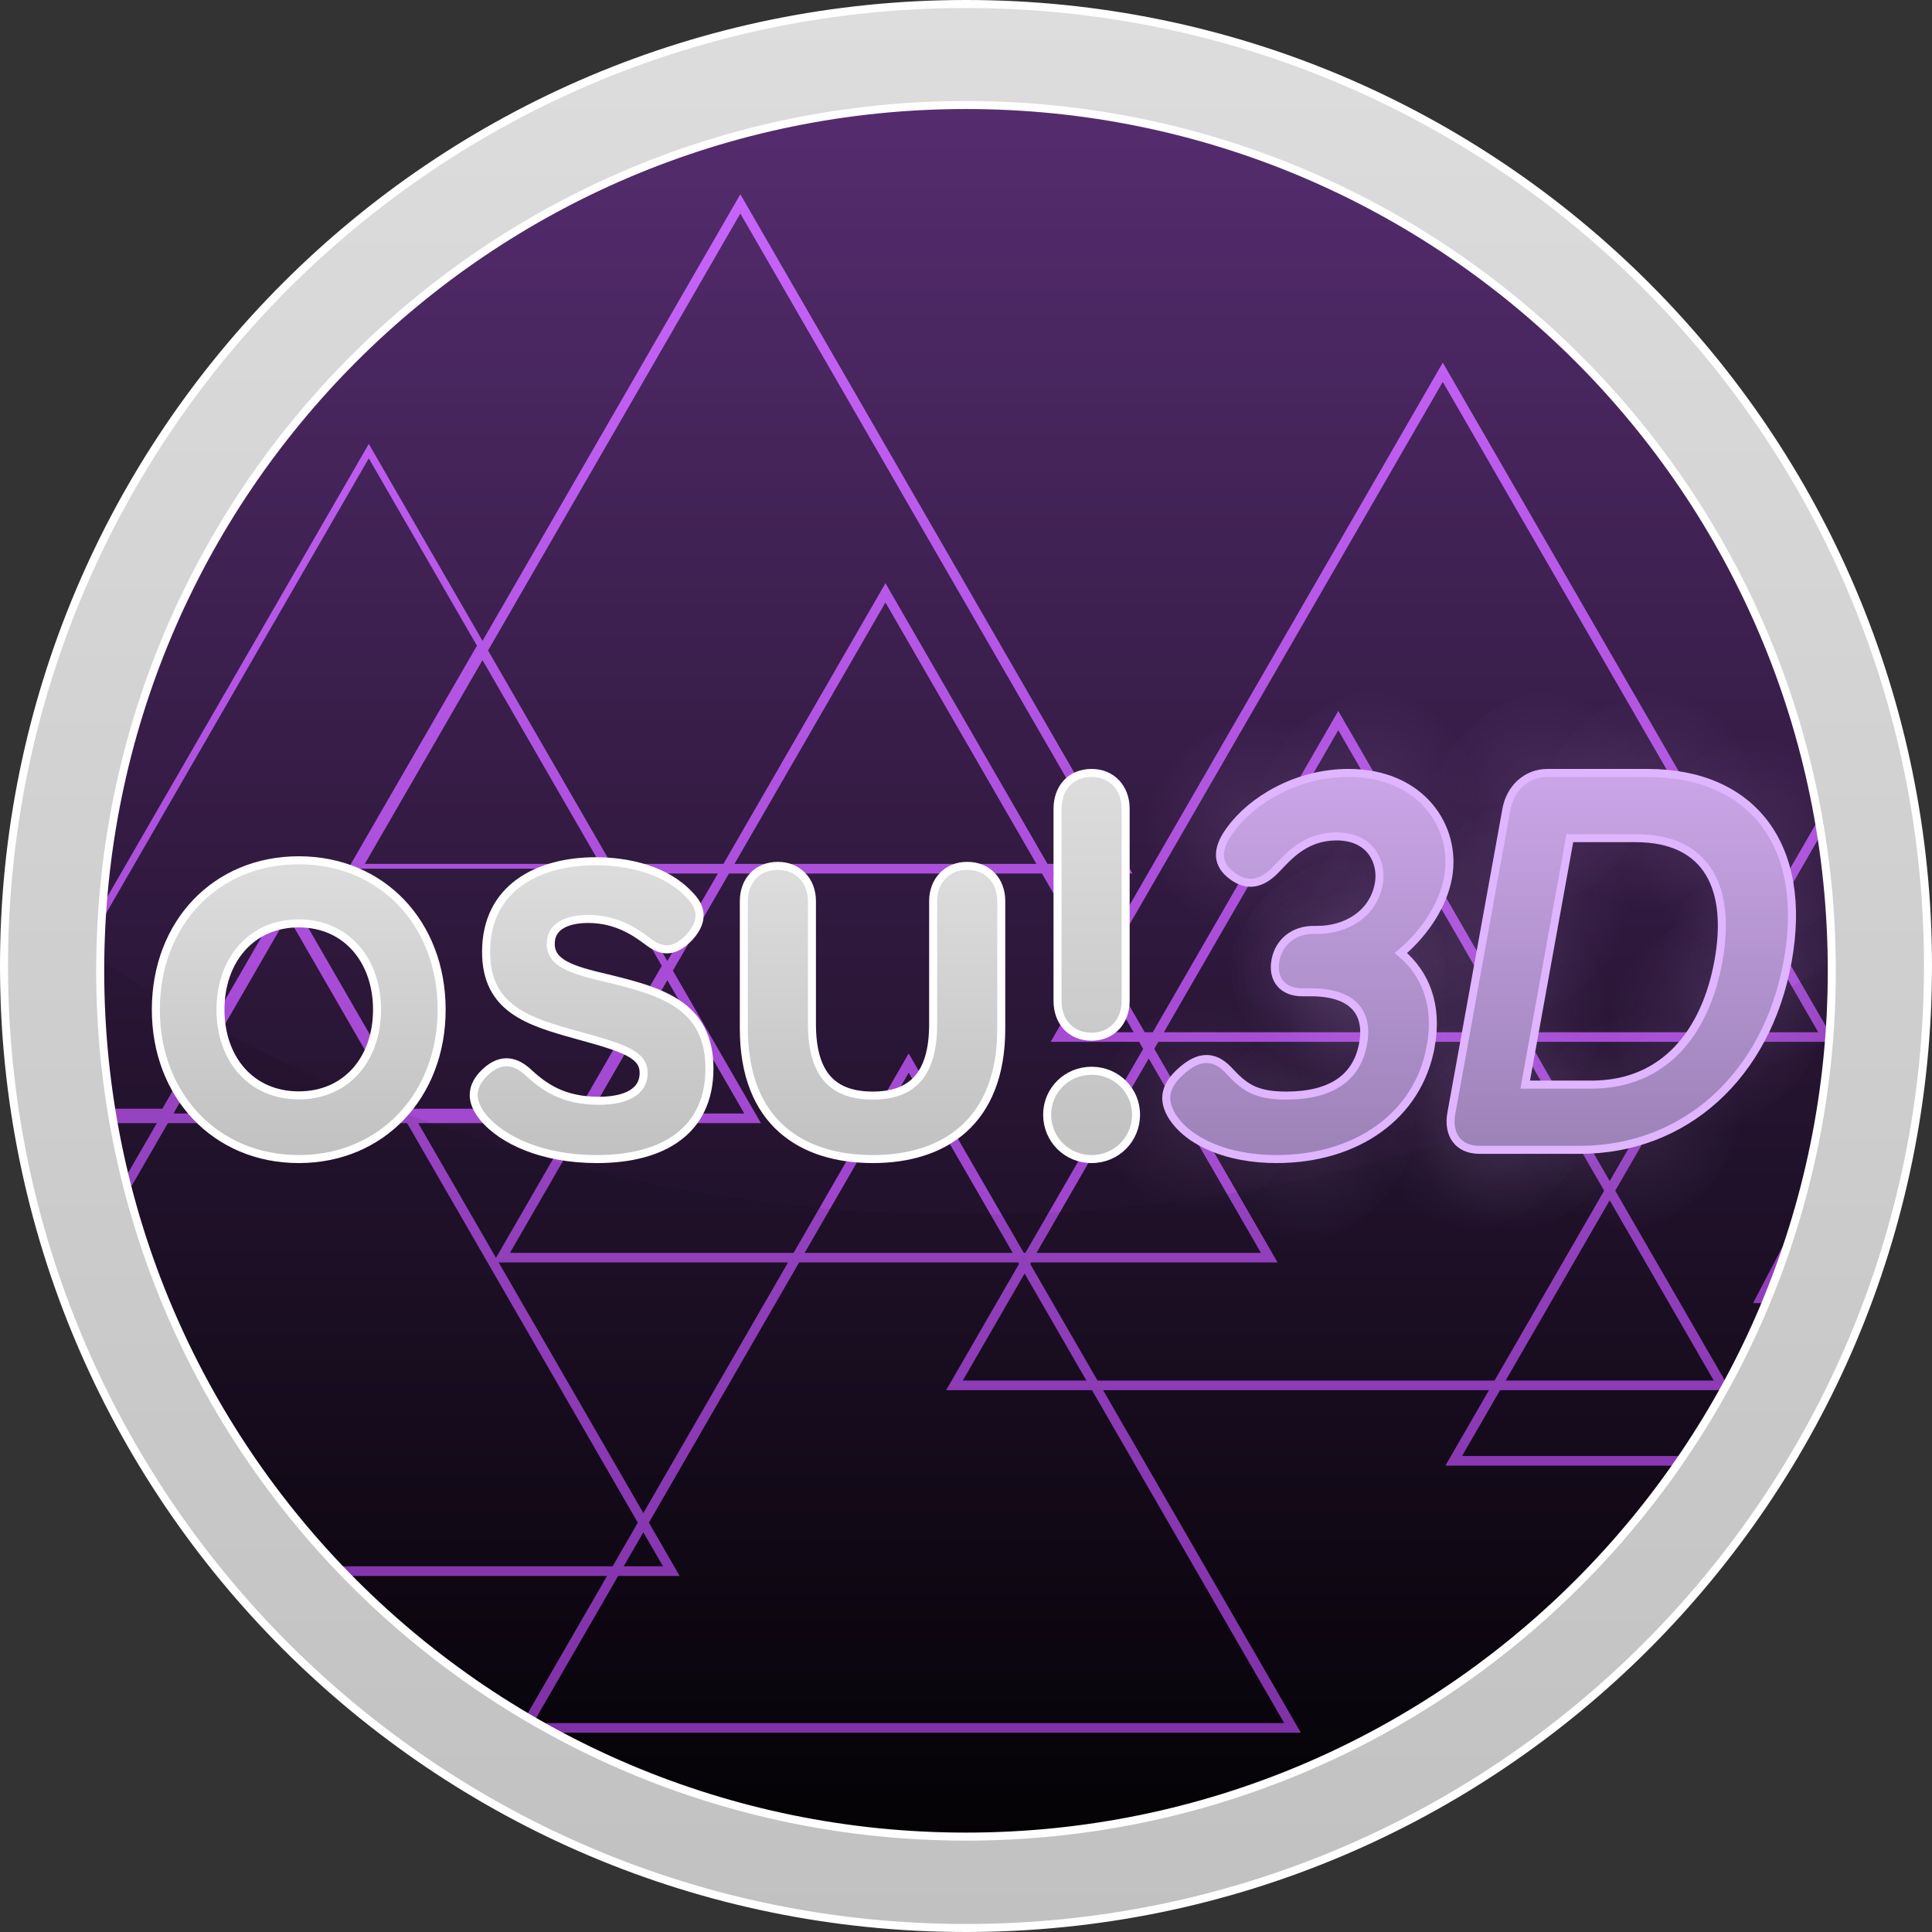 <svg version="1.1" xmlns="http://www.w3.org/2000/svg" xmlns:xlink="http://www.w3.org/1999/xlink" width="361.577" height="361.577" viewBox="-0.5,-0.5,361.577,361.577"><rect x="-0.5" y="-0.5" width="361.577" height="361.577" fill="#333333" stroke="none"/><defs><linearGradient x1="320" y1="-0.077" x2="320" y2="360" gradientUnits="userSpaceOnUse" id="color-1"><stop offset="0" stop-color="#5a2f75"/><stop offset="1" stop-color="#000000"/></linearGradient><linearGradient x1="366.857" y1="35.571" x2="366.857" y2="323.488" gradientUnits="userSpaceOnUse" id="color-2"><stop offset="0" stop-color="#c764fa"/><stop offset="1" stop-color="#8a35b5"/></linearGradient><radialGradient cx="364.341" cy="206.321" r="20.5" gradientUnits="userSpaceOnUse" id="color-3"><stop offset="0" stop-color="#dab5ff" stop-opacity="0.098"/><stop offset="1" stop-color="#dab5ff" stop-opacity="0"/></radialGradient><radialGradient cx="383.936" cy="211.321" r="20.5" gradientUnits="userSpaceOnUse" id="color-4"><stop offset="0" stop-color="#dab5ff" stop-opacity="0.098"/><stop offset="1" stop-color="#dab5ff" stop-opacity="0"/></radialGradient><radialGradient cx="400.506" cy="190.821" r="20.5" gradientUnits="userSpaceOnUse" id="color-5"><stop offset="0" stop-color="#dab5ff" stop-opacity="0.098"/><stop offset="1" stop-color="#dab5ff" stop-opacity="0"/></radialGradient><radialGradient cx="389.589" cy="180.107" r="20.5" gradientUnits="userSpaceOnUse" id="color-6"><stop offset="0" stop-color="#dab5ff" stop-opacity="0.098"/><stop offset="1" stop-color="#dab5ff" stop-opacity="0"/></radialGradient><radialGradient cx="373.875" cy="153.679" r="20.5" gradientUnits="userSpaceOnUse" id="color-7"><stop offset="0" stop-color="#dab5ff" stop-opacity="0.098"/><stop offset="1" stop-color="#dab5ff" stop-opacity="0"/></radialGradient><radialGradient cx="395.281" cy="148.679" r="20.5" gradientUnits="userSpaceOnUse" id="color-8"><stop offset="0" stop-color="#dab5ff" stop-opacity="0.098"/><stop offset="1" stop-color="#dab5ff" stop-opacity="0"/></radialGradient><radialGradient cx="404.425" cy="169.179" r="20.5" gradientUnits="userSpaceOnUse" id="color-9"><stop offset="0" stop-color="#dab5ff" stop-opacity="0.098"/><stop offset="1" stop-color="#dab5ff" stop-opacity="0"/></radialGradient><radialGradient cx="389.628" cy="179.893" r="20.5" gradientUnits="userSpaceOnUse" id="color-10"><stop offset="0" stop-color="#dab5ff" stop-opacity="0.098"/><stop offset="1" stop-color="#dab5ff" stop-opacity="0"/></radialGradient><radialGradient cx="427.192" cy="148.9" r="20.5" gradientUnits="userSpaceOnUse" id="color-11"><stop offset="0" stop-color="#dab5ff" stop-opacity="0.098"/><stop offset="1" stop-color="#dab5ff" stop-opacity="0"/></radialGradient><radialGradient cx="447.692" cy="148.9" r="20.5" gradientUnits="userSpaceOnUse" id="color-12"><stop offset="0" stop-color="#dab5ff" stop-opacity="0.098"/><stop offset="1" stop-color="#dab5ff" stop-opacity="0"/></radialGradient><radialGradient cx="466.64" cy="157.472" r="20.5" gradientUnits="userSpaceOnUse" id="color-13"><stop offset="0" stop-color="#dab5ff" stop-opacity="0.098"/><stop offset="1" stop-color="#dab5ff" stop-opacity="0"/></radialGradient><radialGradient cx="470.784" cy="177.972" r="20.5" gradientUnits="userSpaceOnUse" id="color-14"><stop offset="0" stop-color="#dab5ff" stop-opacity="0.098"/><stop offset="1" stop-color="#dab5ff" stop-opacity="0"/></radialGradient><radialGradient cx="460.767" cy="189.9" r="20.5" gradientUnits="userSpaceOnUse" id="color-15"><stop offset="0" stop-color="#dab5ff" stop-opacity="0.098"/><stop offset="1" stop-color="#dab5ff" stop-opacity="0"/></radialGradient><radialGradient cx="444.631" cy="209.186" r="20.5" gradientUnits="userSpaceOnUse" id="color-16"><stop offset="0" stop-color="#dab5ff" stop-opacity="0.098"/><stop offset="1" stop-color="#dab5ff" stop-opacity="0"/></radialGradient><radialGradient cx="424.131" cy="209.186" r="20.5" gradientUnits="userSpaceOnUse" id="color-17"><stop offset="0" stop-color="#dab5ff" stop-opacity="0.098"/><stop offset="1" stop-color="#dab5ff" stop-opacity="0"/></radialGradient><radialGradient cx="423.48" cy="169.4" r="20.5" gradientUnits="userSpaceOnUse" id="color-18"><stop offset="0" stop-color="#dab5ff" stop-opacity="0.098"/><stop offset="1" stop-color="#dab5ff" stop-opacity="0"/></radialGradient><radialGradient cx="419.974" cy="188.757" r="20.5" gradientUnits="userSpaceOnUse" id="color-19"><stop offset="0" stop-color="#dab5ff" stop-opacity="0.098"/><stop offset="1" stop-color="#dab5ff" stop-opacity="0"/></radialGradient><radialGradient cx="416.261" cy="209.257" r="20.5" gradientUnits="userSpaceOnUse" id="color-20"><stop offset="0" stop-color="#dab5ff" stop-opacity="0.098"/><stop offset="1" stop-color="#dab5ff" stop-opacity="0"/></radialGradient><linearGradient x1="320" y1="-0.038" x2="320" y2="360.038" gradientUnits="userSpaceOnUse" id="color-21"><stop offset="0" stop-color="#dddddd"/><stop offset="1" stop-color="#c1c1c1"/></linearGradient><linearGradient x1="343.504" y1="143.868" x2="343.504" y2="216.132" gradientUnits="userSpaceOnUse" id="color-22"><stop offset="0" stop-color="#dddddd"/><stop offset="1" stop-color="#c1c1c1"/></linearGradient><linearGradient x1="302.511" y1="161.259" x2="302.511" y2="216.132" gradientUnits="userSpaceOnUse" id="color-23"><stop offset="0" stop-color="#dddddd"/><stop offset="1" stop-color="#c1c1c1"/></linearGradient><linearGradient x1="249.929" y1="160.395" x2="249.929" y2="216.132" gradientUnits="userSpaceOnUse" id="color-24"><stop offset="0" stop-color="#dddddd"/><stop offset="1" stop-color="#c1c1c1"/></linearGradient><linearGradient x1="195.122" y1="160.215" x2="195.122" y2="216.132" gradientUnits="userSpaceOnUse" id="color-25"><stop offset="0" stop-color="#dddddd"/><stop offset="1" stop-color="#c1c1c1"/></linearGradient><linearGradient x1="383.978" y1="143.868" x2="383.978" y2="216.132" gradientUnits="userSpaceOnUse" id="color-26"><stop offset="0" stop-color="#cba5e8"/><stop offset="1" stop-color="#9c82b7"/></linearGradient><linearGradient x1="442.638" y1="143.868" x2="442.638" y2="214.404" gradientUnits="userSpaceOnUse" id="color-27"><stop offset="0" stop-color="#cba5e8"/><stop offset="1" stop-color="#9c82b7"/></linearGradient></defs><g transform="translate(-139.712,0.288)"><g stroke-miterlimit="10"><path d="M139.962,179.962c0,-99.433 80.606,-180.038 180.038,-180.038c99.433,0 180.038,80.606 180.038,180.038c0,99.433 -80.606,180.038 -180.038,180.038c-99.433,0 -180.038,-80.606 -180.038,-180.038z" fill="url(#color-1)" fill-rule="nonzero" stroke="none" stroke-width="1.5"/><path d="M351.158,162.689h-14.866l8.869,15.361l64.07,-110.971l59.836,103.639l14.045,-24.326l3.597,96.697l-14.856,30.422h-62.133l8.155,-14.125h-72.217l37.01,64.103h-146.784l16.937,-29.335c0,0 -34.836,0 -54.715,0c-23.806,0 -47.312,-53.976 -38.714,-68.87c4.128,-7.151 9.166,-15.876 9.166,-15.876c0,0 -18.275,0 -24.485,0c-3.813,0 -1.839,-12.806 4.262,-23.373c12.853,-22.262 59.898,-103.746 59.898,-103.746l21.281,36.859l48.254,-83.578zM463.065,259.386l-21.557,-37.336l16.081,-27.852h25.033l-12.516,-21.679l13.005,-22.526l9.065,45.465l-24.873,47.631h17.324l-15.892,28.621h-55.898l7.115,-12.324zM420.992,257.585h38.955l-19.477,-33.736zM423.35,194.197h-67.352l-0.757,1.311l23.079,39.975h-46.159l-0.152,0.264l12.609,21.838h74.296l20.517,-35.536zM425.429,194.197h30.082l-15.041,26.052zM389.673,132.268l-34.715,60.129h-1.514l-7.244,-12.546l63.03,-109.171l58.797,101.839l-11.477,19.878h-32.161zM389.673,135.869l32.637,56.528h-65.274zM331.121,233.683h-0.304l-21.543,-37.313l-21.543,37.313h-53.077l14.015,-24.275h32.953l-16.477,-28.538l10.497,-18.18h58.57l9.908,17.161l-8.283,14.347h16.566l0.757,1.311zM354.201,197.309l21,36.374h-42.001zM316.282,259.386h27.296l35.97,62.302h-140.547l15.897,-27.535h11.514l-5.757,-9.972l28.116,-48.698h41.006l0.152,0.264zM319.4,257.585l11.569,-20.038l11.569,20.038zM338.957,192.397l6.204,-10.746l6.204,10.746zM479.504,192.397l-10.437,-18.078l-10.437,18.078zM153.077,206.707c5.384,0 16.519,0 16.519,0l23.425,-40.573l23.424,40.573h31.185l15.437,-26.738l-10.496,-18.18h-48.197l24.098,-41.74l-20.241,-35.059c0,0 -47.933,83.023 -59.717,103.433c-4.954,8.581 -0.588,18.284 4.563,18.284zM251.532,160.889h-44.039l22.02,-38.139zM277.766,39.171l70.273,121.717h-12.787l-30.324,-52.524l-30.324,52.524h-20.993l-23.059,-39.939zM273.564,162.689h-18.914l9.457,16.38zM276.682,160.889h56.491l-28.246,-48.923zM215.405,209.408l43.171,74.774l-4.718,8.171c0,0 -64.362,0 -66.561,0c-13.177,0 -35.252,-50.747 -26.678,-65.598c4.409,-7.637 10.015,-17.347 10.015,-17.347zM193.02,170.636l-21.346,36.972h42.691zM246.591,209.408l-14.553,25.207l-14.554,-25.207zM278.505,207.607h-28.795l14.397,-24.938zM286.692,235.483h-54.153l27.077,46.898zM263.294,292.353h-7.357l3.678,-6.371zM328.737,233.683l-19.463,-33.712l-19.464,33.712zM483.591,241.288h-13.17l23.694,-53.036z" fill="url(#color-2)" fill-rule="evenodd" stroke="none" stroke-width="1"/><path d="M142.646,168.329c49.715,36.596 111.131,58.22 177.597,58.22c66.636,0 128.195,-21.734 177.976,-58.499l1.365,-0.962c0.3,4.252 0.453,8.545 0.453,12.874c0,99.433 -80.606,180.038 -180.038,180.038c-99.433,0 -180.038,-80.606 -180.038,-180.038v0c0,-4.287 0.15,-8.538 0.444,-12.75z" fill-opacity="0.075" fill="#000000" fill-rule="nonzero" stroke="#000000" stroke-width="0"/><g fill-rule="nonzero" stroke="none" stroke-width="0"><path d="M343.841,206.321c2.051,-11.322 12.891,-20.5 24.213,-20.5c11.322,0 18.838,9.178 16.787,20.5c-2.051,11.322 -12.891,20.5 -24.213,20.5c-11.322,0 -18.838,-9.178 -16.787,-20.5z" fill="url(#color-3)"/><path d="M363.436,211.321c2.051,-11.322 12.891,-20.5 24.213,-20.5c11.322,0 18.838,9.178 16.787,20.5c-2.051,11.322 -12.891,20.5 -24.213,20.5c-11.322,0 -18.838,-9.178 -16.787,-20.5z" fill="url(#color-4)"/><path d="M380.006,190.821c2.051,-11.322 12.891,-20.5 24.213,-20.5c11.322,0 18.838,9.178 16.787,20.5c-2.051,11.322 -12.891,20.5 -24.213,20.5c-11.322,0 -18.838,-9.178 -16.787,-20.5z" fill="url(#color-5)"/><path d="M369.089,180.107c2.051,-11.322 12.891,-20.5 24.213,-20.5c11.322,0 18.838,9.178 16.787,20.5c-2.051,11.322 -12.891,20.5 -24.213,20.5c-11.322,0 -18.838,-9.178 -16.787,-20.5z" fill="url(#color-6)"/><path d="M377.588,133.179c11.322,0 18.838,9.178 16.787,20.5c-2.051,11.322 -12.891,20.5 -24.213,20.5c-11.322,0 -18.838,-9.178 -16.787,-20.5c2.051,-11.322 12.891,-20.5 24.213,-20.5z" fill="url(#color-7)"/><path d="M398.994,128.179c11.322,0 18.838,9.178 16.787,20.5c-2.051,11.322 -12.891,20.5 -24.213,20.5c-11.322,0 -18.838,-9.178 -16.787,-20.5c2.051,-11.322 12.891,-20.5 24.213,-20.5z" fill="url(#color-8)"/><path d="M408.138,148.679c11.322,0 18.838,9.178 16.787,20.5c-2.051,11.322 -12.891,20.5 -24.213,20.5c-11.322,0 -18.838,-9.178 -16.787,-20.5c2.051,-11.322 12.891,-20.5 24.213,-20.5z" fill="url(#color-9)"/><path d="M393.34,159.393c11.322,0 18.838,9.178 16.787,20.5c-2.051,11.322 -12.891,20.5 -24.213,20.5c-11.322,0 -18.838,-9.178 -16.787,-20.5c2.051,-11.322 12.891,-20.5 24.213,-20.5z" fill="url(#color-10)"/></g><g fill-rule="nonzero" stroke="none" stroke-width="0"><path d="M430.905,128.4c11.322,0 18.838,9.178 16.787,20.5c-2.051,11.322 -12.891,20.5 -24.213,20.5c-11.322,0 -18.838,-9.178 -16.787,-20.5c2.051,-11.322 12.891,-20.5 24.213,-20.5z" fill="url(#color-11)"/><path d="M451.405,128.4c11.322,0 18.838,9.178 16.787,20.5c-2.051,11.322 -12.891,20.5 -24.213,20.5c-11.322,0 -18.838,-9.178 -16.787,-20.5c2.051,-11.322 12.891,-20.5 24.213,-20.5z" fill="url(#color-12)"/><path d="M470.353,136.972c11.322,0 18.838,9.178 16.787,20.5c-2.051,11.322 -12.891,20.5 -24.213,20.5c-11.322,0 -18.838,-9.178 -16.787,-20.5c2.051,-11.322 12.891,-20.5 24.213,-20.5z" fill="url(#color-13)"/><path d="M474.497,157.472c11.322,0 18.838,9.178 16.787,20.5c-2.051,11.322 -12.891,20.5 -24.213,20.5c-11.322,0 -18.838,-9.178 -16.787,-20.5c2.051,-11.322 12.891,-20.5 24.213,-20.5z" fill="url(#color-14)"/><path d="M464.48,169.4c11.322,0 18.838,9.178 16.787,20.5c-2.051,11.322 -12.891,20.5 -24.213,20.5c-11.322,0 -18.838,-9.178 -16.787,-20.5c2.051,-11.322 12.891,-20.5 24.213,-20.5z" fill="url(#color-15)"/><path d="M448.344,188.686c11.322,0 18.838,9.178 16.787,20.5c-2.051,11.322 -12.891,20.5 -24.213,20.5c-11.322,0 -18.838,-9.178 -16.787,-20.5c2.051,-11.322 12.891,-20.5 24.213,-20.5z" fill="url(#color-16)"/><path d="M427.844,188.686c11.322,0 18.838,9.178 16.787,20.5c-2.051,11.322 -12.891,20.5 -24.213,20.5c-11.322,0 -18.838,-9.178 -16.787,-20.5c2.051,-11.322 12.891,-20.5 24.213,-20.5z" fill="url(#color-17)"/><path d="M427.192,148.9c11.322,0 18.838,9.178 16.787,20.5c-2.051,11.322 -12.891,20.5 -24.213,20.5c-11.322,0 -18.838,-9.178 -16.787,-20.5c2.051,-11.322 12.891,-20.5 24.213,-20.5z" fill="url(#color-18)"/><path d="M423.687,168.257c11.322,0 18.838,9.178 16.787,20.5c-2.051,11.322 -12.891,20.5 -24.213,20.5c-11.322,0 -18.838,-9.178 -16.787,-20.5c2.051,-11.322 12.891,-20.5 24.213,-20.5z" fill="url(#color-19)"/><path d="M419.974,188.757c11.322,0 18.838,9.178 16.787,20.5c-2.051,11.322 -12.891,20.5 -24.213,20.5c-11.322,0 -18.838,-9.178 -16.787,-20.5c2.051,-11.322 12.891,-20.5 24.213,-20.5z" fill="url(#color-20)"/></g><path d="M500.038,180c0,99.432 -80.606,180.038 -180.038,180.038c-99.432,0 -180.038,-80.606 -180.038,-180.038c0,-99.432 80.606,-180.038 180.038,-180.038c99.432,0 180.038,80.606 180.038,180.038zM157.965,180.901c0,89.489 72.546,162.035 162.035,162.035c89.489,0 162.035,-72.546 162.035,-162.035c0,-89.489 -72.546,-162.035 -162.035,-162.035c-89.489,0 -162.035,72.546 -162.035,162.035z" fill="url(#color-21)" fill-rule="nonzero" stroke="#ffffff" stroke-width="1.5"/><path d="M343.504,143.868c3.781,0 6.373,2.808 6.373,6.697v35.97c0,3.889 -2.593,6.697 -6.373,6.697c-3.888,0 -6.373,-2.808 -6.373,-6.697v-35.97c0,-3.889 2.485,-6.697 6.373,-6.697zM343.504,216.132c-4.645,0 -8.317,-3.673 -8.317,-8.317c0,-4.537 3.673,-8.21 8.317,-8.21c4.645,0 8.318,3.673 8.318,8.21c0,4.645 -3.673,8.317 -8.318,8.317z" fill="url(#color-22)" fill-rule="nonzero" stroke="#ffffff" stroke-width="1.5"/><path d="M320.226,161.259c3.889,0 6.373,2.808 6.373,6.589v23.872c0,17.607 -10.855,24.412 -24.034,24.412c-13.286,0 -24.142,-6.805 -24.142,-24.412v-23.872c0,-3.781 2.485,-6.589 6.373,-6.589c3.781,0 6.373,2.808 6.373,6.589v23.008c0,9.613 4.05,13.394 11.396,13.394c7.237,0 11.288,-3.781 11.288,-13.394v-23.008c0,-3.781 2.592,-6.589 6.373,-6.589z" fill="url(#color-23)" fill-rule="nonzero" stroke="#ffffff" stroke-width="1.5"/><path d="M242.282,175.842c0,3.564 3.673,4.861 10.694,6.481c9.722,2.376 19.011,4.861 19.011,16.851c0,11.666 -8.642,16.959 -21.064,16.959c-10.262,0 -17.715,-3.565 -21.172,-7.669c-2.701,-3.241 -2.376,-6.049 0.216,-8.533c3.241,-3.132 6.049,-1.836 7.886,-0.216c2.916,2.701 6.481,5.509 13.394,5.509c5.185,0 8.426,-1.728 8.426,-5.185c0,-3.457 -3.457,-4.645 -12.53,-7.129c-8.966,-2.485 -16.959,-4.861 -16.959,-15.555c0,-11.99 9.722,-16.959 20.523,-16.959c6.157,0 13.178,1.62 17.499,6.265c1.836,1.836 3.241,4.429 0,7.993c-3.241,3.349 -5.617,2.376 -7.886,0.648c-2.052,-1.512 -5.617,-4.105 -11.018,-4.105c-3.673,0 -7.021,1.188 -7.021,4.645z" fill="url(#color-24)" fill-rule="nonzero" stroke="#ffffff" stroke-width="1.5"/><path d="M195.122,216.132c-15.575,0 -26.743,-11.92 -26.743,-27.959c0,-16.147 11.169,-27.959 26.743,-27.959c15.575,0 26.744,11.812 26.744,27.959c0,16.038 -11.169,27.959 -26.744,27.959zM195.122,204.212c9.017,0 14.653,-6.936 14.653,-16.038c0,-9.103 -5.636,-16.147 -14.653,-16.147c-9.017,0 -14.652,7.044 -14.652,16.147c0,9.103 5.636,16.038 14.652,16.038z" fill="url(#color-25)" fill-rule="nonzero" stroke="#ffffff" stroke-width="1.5"/><path d="M406.972,195.068c-2.367,13.071 -13.968,21.064 -28.875,21.064c-9.073,0 -16.392,-3.132 -19.508,-7.993c-1.917,-3.132 -1.427,-5.835 2.017,-8.751c3.062,-2.592 5.781,-2.7 8.427,0c2.977,3.24 5.06,4.863 10.892,4.863c8.317,0 13.226,-3.242 14.4,-9.723c1.056,-5.832 -1.931,-9.613 -9.818,-9.613h-1.62c-3.564,0 -5.618,-2.376 -4.972,-5.943c0.646,-3.564 3.521,-5.724 7.085,-5.724h0.756c5.292,0 10.467,-2.916 11.504,-8.641c0.704,-3.888 -1.422,-8.859 -7.902,-8.859c-5.724,0 -8.855,3.566 -11.121,5.943c-2.963,3.24 -5.81,3.456 -8.465,1.404c-2.761,-2.052 -3.116,-4.86 -0.271,-8.643c4.022,-5.508 12.396,-10.585 22.117,-10.585c13.611,0 20.305,10.153 18.603,19.552c-0.919,5.076 -4.235,10.261 -8.827,14.149c4.499,3.783 7.007,9.615 5.579,17.5z" fill="url(#color-26)" fill-rule="nonzero" stroke="#dfb5ff" stroke-width="1.5"/><path d="M473.782,179.081c-3.893,21.496 -19.253,35.323 -38.912,35.323h-18.793c-3.999,0 -5.955,-2.916 -5.25,-6.805l10.31,-56.927c0.704,-3.888 3.717,-6.805 7.715,-6.805h18.685c19.66,0 30.158,13.611 26.245,35.213zM460.818,179.081c2.406,-13.285 -1.774,-23.006 -15.493,-23.006h-12.313l-8.353,46.122h12.421c13.719,0 21.351,-9.937 23.738,-23.116z" fill="url(#color-27)" fill-rule="nonzero" stroke="#dfb5ff" stroke-width="1.5"/></g></g></svg>